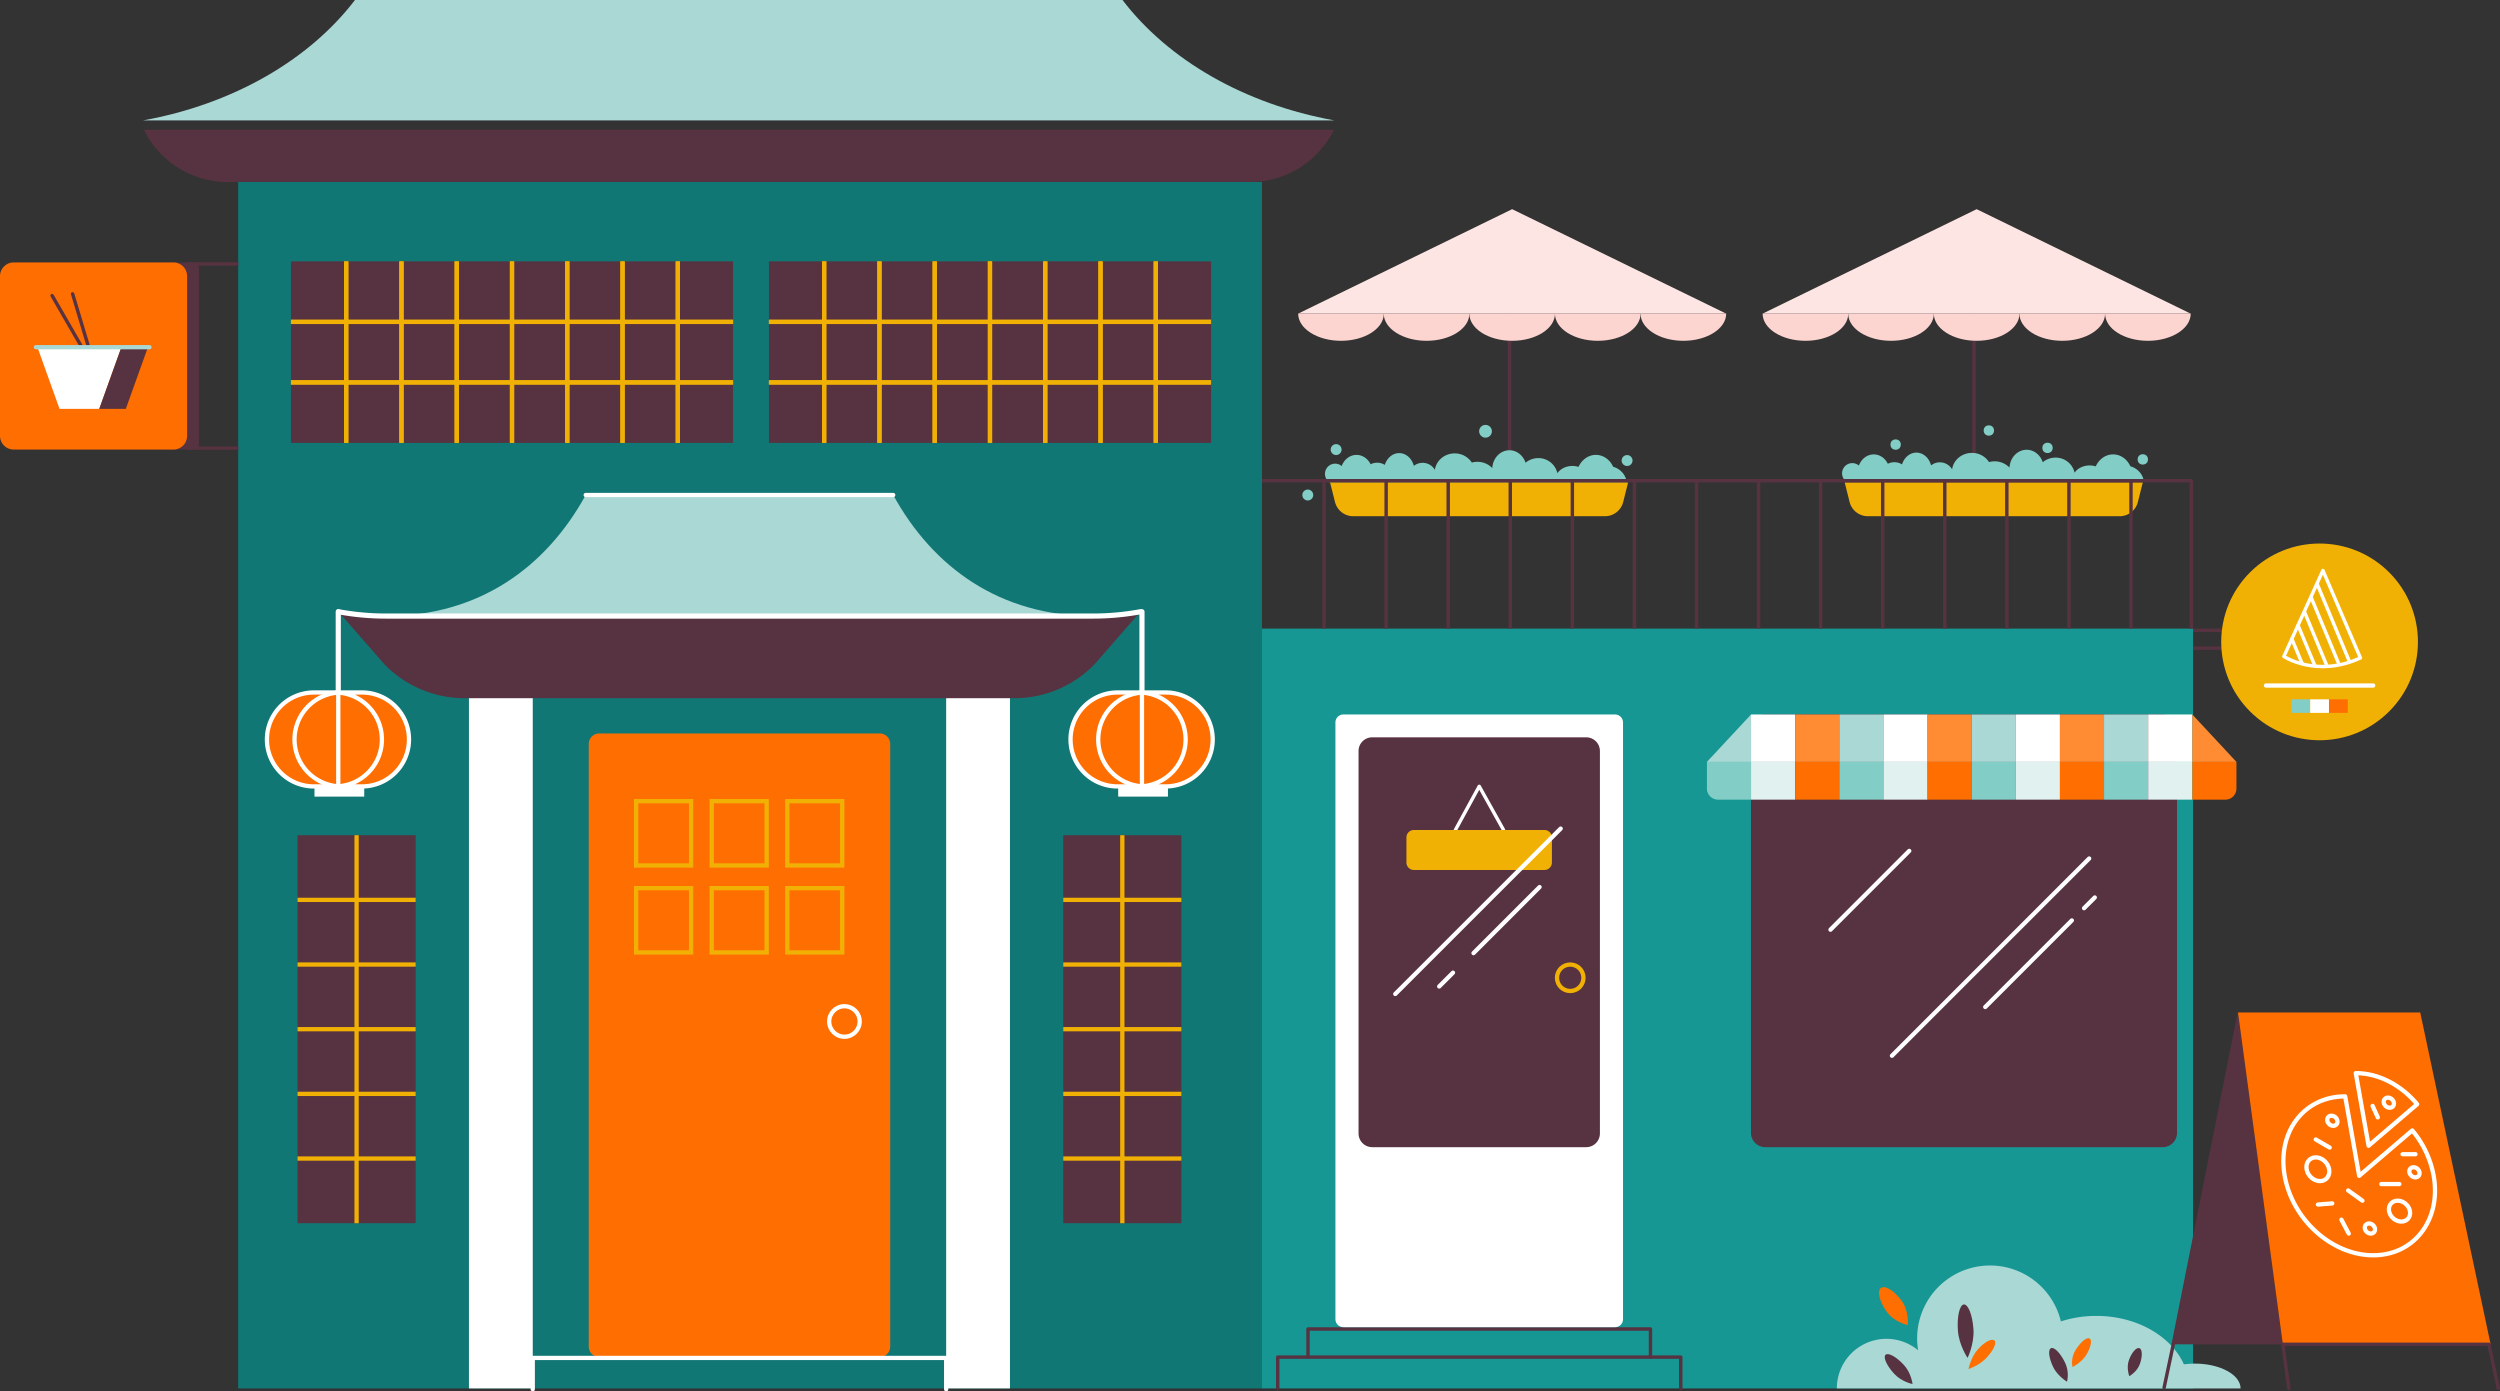 <svg id="Calque_1" data-name="Calque 1" xmlns="http://www.w3.org/2000/svg" viewBox="0 0 2918.88 1624.55"><rect x="0" y="0" width="2918.88" height="1624.55" fill="#333333" stroke="none"/><defs><style>.cls-1,.cls-10,.cls-14,.cls-17,.cls-19,.cls-20,.cls-21,.cls-3,.cls-4{fill:none;}.cls-1,.cls-17{stroke:#573240;}.cls-1,.cls-10,.cls-14,.cls-19,.cls-21,.cls-3,.cls-4{stroke-linecap:round;}.cls-1,.cls-14,.cls-17,.cls-3{stroke-linejoin:round;}.cls-1,.cls-17,.cls-3{stroke-width:4px;}.cls-2{fill:#f1b104;}.cls-14,.cls-19,.cls-3,.cls-4{stroke:#fff;}.cls-10,.cls-19,.cls-20,.cls-21,.cls-4{stroke-miterlimit:10;}.cls-10,.cls-14,.cls-20,.cls-21,.cls-4{stroke-width:5px;}.cls-5{fill:#82cdc5;}.cls-6{fill:#fff;}.cls-7{fill:#ff6e00;}.cls-8{fill:#169794;}.cls-9{fill:#573240;}.cls-10,.cls-20{stroke:#f1b104;}.cls-11{fill:#a9d8d5;}.cls-12{fill:#e0f1f0;}.cls-13{fill:#ff8b33;}.cls-15{fill:#fde5e3;}.cls-16{fill:#fcd4d0;}.cls-18{fill:#107775;}.cls-19{stroke-width:6px;}.cls-21{stroke:#a9d8d5;}</style></defs><title>restorer</title><g id="Слой_1" data-name="Слой 1"><g id="PIZZERIA"><g id="SIGNBOARD"><line class="cls-1" x1="2560.51" y1="735.86" x2="2599.29" y2="735.86"/><line class="cls-1" x1="2560.51" y1="756.72" x2="2599.29" y2="756.72"/><circle class="cls-2" cx="2724.55" cy="830.39" r="114.84" transform="translate(194.51 2088.82) rotate(-45)"/><path class="cls-3" d="M2772.23,849.09,2728.47,747l-45.63,100.4S2721.18,872.75,2772.23,849.09Z" transform="translate(-16.32 -80.94)"/><path class="cls-3" d="M2759.2,852.78l-37.34-89.69" transform="translate(-16.32 -80.94)"/><path class="cls-3" d="M2747.18,856.48l-32.46-78" transform="translate(-16.32 -80.94)"/><path class="cls-3" d="M2733.11,858.33l-26.22-63" transform="translate(-16.32 -80.94)"/><path class="cls-3" d="M2719.11,858.33l-19.57-47" transform="translate(-16.32 -80.94)"/><path class="cls-3" d="M2704.11,855.55l-11.86-28.47" transform="translate(-16.32 -80.94)"/><line class="cls-4" x1="2645.66" y1="800.39" x2="2770.8" y2="800.39"/><rect class="cls-5" x="2675.29" y="816.5" width="21.96" height="15.82"/><rect class="cls-6" x="2697.25" y="816.5" width="21.96" height="15.82"/><rect class="cls-7" x="2719.21" y="816.5" width="21.96" height="15.82"/></g><rect id="BUILDING" class="cls-8" x="1473.45" y="733.92" width="1087.06" height="887.13"/><g id="DOOR"><polyline class="cls-1" points="1491.79 1621.05 1491.79 1584.47 1962.38 1584.47 1962.38 1621.05"/><polyline class="cls-1" points="1527.16 1584.47 1527.16 1551.69 1927 1551.69 1927 1584.47"/><path class="cls-6" d="M1902,1630.48H1584.78a9.27,9.27,0,0,1-9.28-9.26V924.41a9.28,9.28,0,0,1,9.28-9.28H1902a9.29,9.29,0,0,1,9.28,9.28V1621.2a9.27,9.27,0,0,1-9.28,9.28Z" transform="translate(-16.32 -80.94)"/><path class="cls-9" d="M1868.3,1420.32H1618.5a16,16,0,0,1-16-16V957.8a16,16,0,0,1,16-16h249.8a16,16,0,0,1,16,16v446.54A16,16,0,0,1,1868.3,1420.32Z" transform="translate(-16.32 -80.94)"/><polyline class="cls-3" points="1755.48 969.05 1727.08 918.08 1699.24 969.05"/><path class="cls-2" d="M1819.55,1096.7H1667.11a8.72,8.72,0,0,1-8.7-8.7v-29.31a8.71,8.71,0,0,1,8.7-8.7h152.44a8.68,8.68,0,0,1,8.7,8.68V1088A8.7,8.7,0,0,1,1819.55,1096.7Z" transform="translate(-16.32 -80.94)"/><circle class="cls-10" cx="1833.32" cy="1141.6" r="15.45"/><line class="cls-4" x1="1629.05" y1="1160.52" x2="1822.15" y2="967.43"/><line class="cls-4" x1="1720.4" y1="1112.82" x2="1797.52" y2="1035.7"/><line class="cls-4" x1="1680.35" y1="1151.74" x2="1696.45" y2="1135.65"/></g><g id="WINDOW"><g id="WINDOW-2"><path class="cls-9" d="M2541.41,1420.32h-464a16.75,16.75,0,0,1-16.75-16.75V931.88a16.75,16.75,0,0,1,16.75-16.75h464a16.74,16.74,0,0,1,16.7,16.75v471.69A16.75,16.75,0,0,1,2541.41,1420.32Z" transform="translate(-16.32 -80.94)"/><line class="cls-4" x1="2208.94" y1="1232.63" x2="2439.23" y2="1002.34"/><line class="cls-4" x1="2433.25" y1="1060.36" x2="2445.77" y2="1047.84"/><line class="cls-4" x1="2317.88" y1="1175.73" x2="2418.97" y2="1074.64"/><line class="cls-4" x1="2137.19" y1="1085.44" x2="2229.16" y2="993.47"/></g><g id="TENT"><polygon class="cls-11" points="2044.44 834.19 2044.44 889.56 1992.92 889.56 2044.44 834.19"/><path class="cls-5" d="M2060.76,970.5v44.07h-38.59a12.93,12.93,0,0,1-12.93-12.93h0V970.5Z" transform="translate(-16.32 -80.94)"/><rect class="cls-6" x="2044.44" y="834.19" width="51.52" height="55.37"/><rect class="cls-12" x="2044.44" y="889.56" width="51.52" height="44.07"/><rect class="cls-13" x="2095.96" y="834.19" width="51.53" height="55.37"/><rect class="cls-7" x="2095.96" y="889.56" width="51.53" height="44.07"/><rect class="cls-11" x="2147.49" y="834.19" width="51.52" height="55.37"/><rect class="cls-5" x="2147.49" y="889.56" width="51.52" height="44.07"/><rect class="cls-6" x="2199" y="834.19" width="51.52" height="55.37"/><rect class="cls-12" x="2199" y="889.56" width="51.52" height="44.07"/><rect class="cls-13" x="2250.52" y="834.19" width="51.52" height="55.37"/><rect class="cls-7" x="2250.52" y="889.56" width="51.52" height="44.07"/><rect class="cls-11" x="2302.04" y="834.19" width="51.52" height="55.37"/><rect class="cls-5" x="2302.04" y="889.56" width="51.52" height="44.07"/><rect class="cls-6" x="2353.56" y="834.19" width="51.52" height="55.37"/><rect class="cls-12" x="2353.56" y="889.56" width="51.52" height="44.07"/><rect class="cls-13" x="2405.08" y="834.19" width="51.52" height="55.37"/><rect class="cls-7" x="2405.08" y="889.56" width="51.52" height="44.07"/><rect class="cls-11" x="2456.59" y="834.19" width="51.52" height="55.37"/><rect class="cls-5" x="2456.59" y="889.56" width="51.52" height="44.07"/><rect class="cls-6" x="2508.11" y="834.19" width="51.52" height="55.37"/><rect class="cls-12" x="2508.11" y="889.56" width="51.52" height="44.07"/><polygon class="cls-13" points="2611.16 889.56 2559.63 889.56 2559.63 834.19 2611.16 889.56"/><path class="cls-7" d="M2627.48,970.5v31.13a12.93,12.93,0,0,1-12.92,12.94H2576V970.5Z" transform="translate(-16.32 -80.94)"/></g></g><g id="BUSH"><path class="cls-11" d="M2160.91,1702a57.91,57.91,0,0,1,94.92-44.54,84.21,84.21,0,0,1-1.14-13.91,85.08,85.08,0,0,1,167.82-19.82,134.44,134.44,0,0,1,41.37-6.4c47.24,0,87.43,23.62,102.25,56.56a98.53,98.53,0,0,1,12.84-.84c29.45,0,53.31,13,53.31,29Z" transform="translate(-16.32 -80.94)"/><path class="cls-7" d="M2452.53,1662.21c-5.35,9.25-16.43,14.81-16.43,14.81a27.22,27.22,0,0,1,2.94-18.69c5.35-9.25,12.71-15.88,16.43-14.81S2457.88,1653,2452.53,1662.21Z" transform="translate(-16.32 -80.94)"/><path class="cls-7" d="M2236.85,1600.06c8.63,12,6.85,28,6.85,28s-15.76-3.41-24.39-15.39-11.69-24.52-6.84-28S2228.23,1588.07,2236.85,1600.06Z" transform="translate(-16.32 -80.94)"/><path class="cls-9" d="M2239.19,1674.6c8.7,9.43,10.13,22.25,10.13,22.25s-12.67-2.46-21.37-11.89-13.23-19.4-10.12-22.26S2230.5,1665.16,2239.19,1674.6Z" transform="translate(-16.32 -80.94)"/><path class="cls-7" d="M2336.11,1665.76c-8.32,9.22-21.46,13.63-21.46,13.63s2.63-13.92,11-23.13,16.29-12.85,19.19-10.23S2344.39,1656.55,2336.11,1665.76Z" transform="translate(-16.32 -80.94)"/><path class="cls-9" d="M2514.67,1673.65c-3.25,9-12.26,14.09-12.26,14.09s-3.75-9.62-.5-18.67,8.74-15.35,12.27-14.08S2517.92,1664.61,2514.67,1673.65Z" transform="translate(-16.32 -80.94)"/><path class="cls-9" d="M2427.66,1672.52a34.07,34.07,0,0,1,2,21.63s-11.27-6.76-16.33-17.59-6-20.51-2-21.63S2422.6,1661.69,2427.66,1672.52Z" transform="translate(-16.32 -80.94)"/><path class="cls-9" d="M2320.42,1632.82c1.19,17.23-6.86,33.53-6.86,33.53s-10.09-14.76-11.29-32,2.25-30.07,7-30.4S2319.22,1615.59,2320.42,1632.82Z" transform="translate(-16.32 -80.94)"/></g><g id="STAND"><polygon class="cls-9" points="2535.32 1569.55 2665.39 1569.54 2612.98 1182.1 2612.53 1182.1 2535.32 1569.55"/><line class="cls-1" x1="2537.65" y1="1568.55" x2="2526.73" y2="1620.06"/><polygon class="cls-7" points="2665.35 1569.55 2907.92 1569.55 2825.74 1182.1 2612.98 1182.1 2665.35 1569.55"/><polyline class="cls-1" points="2916.88 1621.05 2905.96 1569.54 2665.39 1569.54 2672.34 1621.05"/><path class="cls-14" d="M2857.77,1453.79c9,51.24-22.58,92.76-70.63,92.76s-94.3-41.52-103.33-92.76,22.58-92.76,70.62-92.76l16.35,92.76,62-53A114.56,114.56,0,0,1,2857.77,1453.79Z" transform="translate(-16.32 -80.94)"/><path class="cls-14" d="M2838.48,1370.18l-56.71,48.47-14.95-84.79C2793.84,1333.86,2820.24,1348.23,2838.48,1370.18Z" transform="translate(-16.32 -80.94)"/><ellipse class="cls-4" cx="2722.55" cy="1446.09" rx="12.29" ry="14.83" transform="translate(-313.95 1983.18) rotate(-39.54)"/><ellipse class="cls-4" cx="2817.86" cy="1494.99" rx="11.18" ry="13.33" transform="translate(-204.02 2482.65) rotate(-47.52)"/><line class="cls-4" x1="2703.74" y1="1330.39" x2="2720" y2="1339.84"/><line class="cls-4" x1="2780.28" y1="1382.47" x2="2801.38" y2="1382.47"/><line class="cls-4" x1="2741.57" y1="1389.92" x2="2758.25" y2="1401.86"/><line class="cls-14" x1="2706.31" y1="1406.34" x2="2723.02" y2="1405.05"/><ellipse class="cls-14" cx="2783.32" cy="1515.31" rx="5.4" ry="6.44" transform="translate(-230.23 2463.77) rotate(-47.52)"/><ellipse class="cls-14" cx="2739.47" cy="1389.49" rx="5.4" ry="6.44" transform="translate(-151.68 2390.57) rotate(-47.52)"/><ellipse class="cls-14" cx="2805.38" cy="1368.39" rx="5.4" ry="6.44" transform="translate(-114.71 2432.33) rotate(-47.52)"/><ellipse class="cls-14" cx="2835.31" cy="1449.67" rx="5.4" ry="6.44" transform="translate(-164.94 2480.8) rotate(-47.52)"/><line class="cls-14" x1="2770.14" y1="1291.21" x2="2776.19" y2="1304.6"/><line class="cls-14" x1="2733.73" y1="1424.04" x2="2742.29" y2="1440.3"/><line class="cls-14" x1="2805.11" y1="1347.59" x2="2820.2" y2="1347.59"/></g><g id="TERRACE"><g id="UMBRELLAS"><line class="cls-1" x1="2304.76" y1="561.24" x2="2304.76" y2="366.18"/><polygon class="cls-15" points="2557.69 366.18 2057.94 366.18 2307.82 244.22 2557.69 366.18"/><path class="cls-16" d="M2074.26,447.12c0,17.52,22.38,31.73,50,31.73s50-14.21,50-31.73Z" transform="translate(-16.32 -80.94)"/><path class="cls-16" d="M2174.21,447.12c0,17.52,22.38,31.73,50,31.73s50-14.21,50-31.73Z" transform="translate(-16.32 -80.94)"/><path class="cls-16" d="M2274.16,447.12c0,17.52,22.38,31.73,50,31.73s50-14.21,50-31.73Z" transform="translate(-16.32 -80.94)"/><path class="cls-16" d="M2374.11,447.12c0,17.52,22.38,31.73,50,31.73s50-14.21,50-31.73Z" transform="translate(-16.32 -80.94)"/><path class="cls-16" d="M2474.11,447.12c0,17.52,22.38,31.73,50,31.73s50-14.21,50-31.73Z" transform="translate(-16.32 -80.94)"/><line class="cls-1" x1="1762.44" y1="561.24" x2="1762.44" y2="366.18"/><polygon class="cls-15" points="2015.38 366.18 1515.63 366.18 1765.5 244.22 2015.38 366.18"/><path class="cls-16" d="M1532,447.12c0,17.52,22.37,31.73,50,31.73s50-14.21,50-31.73Z" transform="translate(-16.32 -80.94)"/><path class="cls-16" d="M1631.9,447.12c0,17.52,22.37,31.73,50,31.73s50-14.21,50-31.73Z" transform="translate(-16.32 -80.94)"/><path class="cls-16" d="M1731.85,447.12c0,17.52,22.37,31.73,50,31.73s50-14.21,50-31.73Z" transform="translate(-16.32 -80.94)"/><path class="cls-16" d="M1831.8,447.12c0,17.52,22.37,31.73,50,31.73s50-14.21,50-31.73Z" transform="translate(-16.32 -80.94)"/><path class="cls-16" d="M1931.75,447.12c0,17.52,22.37,31.73,50,31.73s50-14.21,50-31.73Z" transform="translate(-16.32 -80.94)"/></g><g id="PLANTS"><path class="cls-2" d="M2491.11,683.65h-294a21.93,21.93,0,0,1-21.27-16.58l-5.76-22.9h348.08l-5.76,22.9A21.92,21.92,0,0,1,2491.11,683.65Z" transform="translate(-16.32 -80.94)"/><path class="cls-5" d="M2173.11,643.59l.1.39a11.9,11.9,0,1,1,11.74-20.7,12.22,12.22,0,0,1,1.74,1.2c2.8-7.64,9.51-13,17.32-13,7.1,0,13.26,4.42,16.44,10.93a17,17,0,0,1,16.57.74c2.52-8,9.1-13.76,16.8-13.76,8.07,0,14.9,6.28,17.13,14.9a16.53,16.53,0,0,1,24.56,4.68c1.46-10.85,11.25-19.24,23.12-19.24a23.57,23.57,0,0,1,20,10.72,24.57,24.57,0,0,1,6.55-.89,24,24,0,0,1,17.36,7.32c.58-11.61,9.29-20.82,20-20.82,8.66,0,16,6.07,18.82,14.57a23,23,0,0,1,14.88-5.4,22.6,22.6,0,0,1,22.28,17.62c3.4-5.05,10-8.47,17.53-8.47a23.88,23.88,0,0,1,7.17,1.08c3.76-8.3,11.41-14,20.24-14s16.41,5.63,20.18,13.87c8.63,2.52,15,9.65,15.81,18.26Z" transform="translate(-16.32 -80.94)"/><circle class="cls-5" cx="2213.25" cy="519.06" r="6.04"/><circle class="cls-5" cx="2501.84" cy="536.38" r="6.04"/><circle class="cls-5" cx="2390.59" cy="522.92" r="6.04"/><circle class="cls-5" cx="2322.09" cy="502.64" r="6.04"/><path class="cls-5" d="M1569.22,644.17l.1.38a11.9,11.9,0,1,1,11.73-20.71,11.76,11.76,0,0,1,1.76,1.22c2.8-7.64,9.5-13,17.32-13,7.09,0,13.26,4.42,16.44,10.93a16.86,16.86,0,0,1,16.56.74c2.53-8,9.1-13.76,16.81-13.76,8.06,0,14.9,6.28,17.12,14.9a16.54,16.54,0,0,1,23.23,2.73,15.24,15.24,0,0,1,1.33,1.95c1.46-10.85,11.26-19.24,23.13-19.24a23.57,23.57,0,0,1,20,10.72,24.5,24.5,0,0,1,6.54-.89,24,24,0,0,1,17.37,7.32c.57-11.61,9.28-20.83,20-20.83,8.66,0,16,6.07,18.82,14.57a23.07,23.07,0,0,1,14.88-5.39,22.6,22.6,0,0,1,22.28,17.62c3.39-5,10-8.47,17.53-8.47a23.88,23.88,0,0,1,7.17,1.08c3.75-8.3,11.41-14,20.24-14s16.41,5.63,20.18,13.87c8.62,2.51,15,9.65,15.8,18.26Z" transform="translate(-16.32 -80.94)"/><path class="cls-2" d="M1890.28,683.65h-294A21.92,21.92,0,0,1,1575,667.07l-5.76-22.9h348l-5.76,22.9A21.93,21.93,0,0,1,1890.28,683.65Z" transform="translate(-16.32 -80.94)"/><circle class="cls-5" cx="1734.42" cy="503.53" r="7.47"/><circle class="cls-5" cx="1899.71" cy="537.69" r="6.38"/><circle class="cls-5" cx="1560" cy="524.9" r="6.38"/><circle class="cls-5" cx="1526.9" cy="577.96" r="6.38"/></g><polyline class="cls-17" points="1473.45 561.24 2558.52 561.24 2558.52 733.93"/><line class="cls-17" x1="1545.92" y1="561.24" x2="1545.92" y2="733.92"/><line class="cls-17" x1="1618.39" y1="561.24" x2="1618.39" y2="733.92"/><line class="cls-17" x1="1690.86" y1="561.24" x2="1690.86" y2="733.92"/><line class="cls-17" x1="1763.33" y1="561.24" x2="1763.33" y2="733.92"/><line class="cls-17" x1="1835.8" y1="561.24" x2="1835.8" y2="733.92"/><line class="cls-17" x1="1908.27" y1="561.24" x2="1908.27" y2="733.92"/><line class="cls-17" x1="1980.74" y1="561.24" x2="1980.74" y2="733.92"/><line class="cls-17" x1="2053.21" y1="561.24" x2="2053.21" y2="733.92"/><line class="cls-17" x1="2125.68" y1="561.24" x2="2125.68" y2="733.92"/><line class="cls-17" x1="2198.15" y1="561.24" x2="2198.15" y2="733.92"/><line class="cls-17" x1="2270.63" y1="561.24" x2="2270.63" y2="733.92"/><line class="cls-17" x1="2343.09" y1="561.24" x2="2343.09" y2="733.92"/><line class="cls-17" x1="2415.57" y1="561.24" x2="2415.57" y2="733.92"/><line class="cls-17" x1="2488.04" y1="561.24" x2="2488.04" y2="733.92"/></g></g><g id="CHINESE_RESTARAUNT" data-name="CHINESE RESTARAUNT"><g id="BUILDING-2"><rect class="cls-18" x="278.1" y="212.48" width="1195.35" height="1408.57"/><rect class="cls-6" x="547.52" y="814.33" width="74.49" height="806.72"/><rect class="cls-6" x="1104.7" y="814.33" width="74.49" height="806.72"/></g><g id="LIGHTS"><line class="cls-19" x1="394.94" y1="714.23" x2="394.94" y2="806.84"/><path class="cls-7" d="M493.84,944.28A54.85,54.85,0,0,1,439,999.12h-55.5a54.84,54.84,0,0,1,0-109.67H439A54.85,54.85,0,0,1,493.84,944.28Z" transform="translate(-16.32 -80.94)"/><path class="cls-7" d="M493.84,944.28A54.85,54.85,0,0,1,439,999.12H415a36.53,36.53,0,0,1-3.78-.13,54.84,54.84,0,0,0,0-109.41c1.25-.08,2.51-.13,3.78-.13h24A54.85,54.85,0,0,1,493.84,944.28Z" transform="translate(-16.32 -80.94)"/><path class="cls-7" d="M411.26,999c-1.25.08-2.52.13-3.79.13h-24A54.84,54.84,0,0,1,382,889.46h25.48c1.27,0,2.54,0,3.79.12a54.84,54.84,0,0,0,0,109.42Z" transform="translate(-16.32 -80.94)"/><path class="cls-4" d="M493.84,944.28A54.85,54.85,0,0,1,439,999.12H415a36.53,36.53,0,0,1-3.78-.13,54.84,54.84,0,0,0,0-109.41c1.25-.08,2.51-.13,3.78-.13h24A54.85,54.85,0,0,1,493.84,944.28Z" transform="translate(-16.32 -80.94)"/><path class="cls-4" d="M407.47,999.13h-24A54.84,54.84,0,0,1,382,889.46h27.43" transform="translate(-16.32 -80.94)"/><line class="cls-4" x1="394.94" y1="808.64" x2="394.94" y2="918.06"/><rect class="cls-6" x="367.19" y="918.19" width="58.07" height="11.9"/><path class="cls-4" d="M411.26,889.58a54.84,54.84,0,0,0,0,109.42" transform="translate(-16.32 -80.94)"/><line class="cls-19" x1="1333.31" y1="714.23" x2="1333.31" y2="806.84"/><path class="cls-7" d="M1432.21,944.28a54.85,54.85,0,0,1-54.83,54.84h-55.5a54.84,54.84,0,1,1-1.48-109.67h57A54.85,54.85,0,0,1,1432.21,944.28Z" transform="translate(-16.32 -80.94)"/><path class="cls-7" d="M1432.21,944.28a54.85,54.85,0,0,1-54.83,54.84h-24a36.53,36.53,0,0,1-3.78-.13,54.84,54.84,0,0,0,0-109.41c1.25-.08,2.51-.13,3.78-.13h24A54.85,54.85,0,0,1,1432.21,944.28Z" transform="translate(-16.32 -80.94)"/><path class="cls-7" d="M1349.63,999c-1.25.08-2.52.13-3.79.13h-24a54.84,54.84,0,1,1-1.48-109.67h25.48c1.27,0,2.54,0,3.79.12a54.84,54.84,0,0,0,0,109.42Z" transform="translate(-16.32 -80.94)"/><path class="cls-4" d="M1432.21,944.28a54.85,54.85,0,0,1-54.83,54.84h-24a36.53,36.53,0,0,1-3.78-.13,54.84,54.84,0,0,0,0-109.41c1.25-.08,2.51-.13,3.78-.13h24A54.85,54.85,0,0,1,1432.21,944.28Z" transform="translate(-16.32 -80.94)"/><path class="cls-4" d="M1345.84,999.13h-24a54.84,54.84,0,1,1-1.48-109.67h27.42" transform="translate(-16.32 -80.94)"/><line class="cls-4" x1="1333.31" y1="808.64" x2="1333.31" y2="918.06"/><rect class="cls-6" x="1305.56" y="918.19" width="58.07" height="11.9"/><path class="cls-4" d="M1349.63,889.58a54.84,54.84,0,0,0,0,109.42" transform="translate(-16.32 -80.94)"/></g><g id="WINDOWS"><rect class="cls-9" x="347.37" y="975.15" width="137.93" height="453.01"/><line class="cls-20" x1="416.33" y1="975.15" x2="416.33" y2="1428.16"/><line class="cls-20" x1="485.3" y1="1352.66" x2="347.37" y2="1352.66"/><line class="cls-20" x1="485.3" y1="1277.16" x2="347.37" y2="1277.16"/><line class="cls-20" x1="485.3" y1="1201.65" x2="347.37" y2="1201.65"/><line class="cls-20" x1="485.3" y1="1126.15" x2="347.37" y2="1126.15"/><line class="cls-20" x1="485.3" y1="1050.65" x2="347.37" y2="1050.65"/><rect class="cls-9" x="1241.42" y="975.15" width="137.93" height="453.01"/><line class="cls-20" x1="1310.38" y1="975.15" x2="1310.38" y2="1428.16"/><line class="cls-20" x1="1379.35" y1="1352.66" x2="1241.42" y2="1352.66"/><line class="cls-20" x1="1379.35" y1="1277.16" x2="1241.42" y2="1277.16"/><line class="cls-20" x1="1379.35" y1="1201.65" x2="1241.42" y2="1201.65"/><line class="cls-20" x1="1379.35" y1="1126.15" x2="1241.42" y2="1126.15"/><line class="cls-20" x1="1379.35" y1="1050.65" x2="1241.42" y2="1050.65"/><rect class="cls-9" x="897.75" y="305.18" width="516.21" height="211.93"/><polyline class="cls-20" points="962.27 305.18 962.27 375.82 897.74 375.82"/><polyline class="cls-20" points="897.74 375.82 962.27 375.82 962.27 446.47 897.74 446.47"/><polyline class="cls-20" points="897.74 446.47 962.27 446.47 962.27 517.11"/><polyline class="cls-20" points="1026.8 305.18 1026.8 375.82 962.27 375.82 962.27 305.18"/><rect class="cls-20" x="962.27" y="375.83" width="64.53" height="70.64"/><polyline class="cls-20" points="962.27 517.11 962.27 446.47 1026.8 446.47 1026.8 517.11"/><polyline class="cls-20" points="1091.32 305.18 1091.32 375.82 1026.8 375.82 1026.8 305.18"/><rect class="cls-20" x="1026.8" y="375.83" width="64.53" height="70.64"/><polyline class="cls-20" points="1026.8 517.11 1026.8 446.47 1091.32 446.47 1091.32 517.11"/><polyline class="cls-20" points="1155.85 305.18 1155.85 375.82 1091.32 375.82 1091.32 305.18"/><rect class="cls-20" x="1091.33" y="375.83" width="64.53" height="70.64"/><polyline class="cls-20" points="1091.32 517.11 1091.32 446.47 1155.85 446.47 1155.85 517.11"/><polyline class="cls-20" points="1220.38 305.18 1220.38 375.82 1155.85 375.82 1155.85 305.18"/><rect class="cls-20" x="1155.85" y="375.83" width="64.53" height="70.64"/><polyline class="cls-20" points="1155.85 517.11 1155.85 446.47 1220.38 446.47 1220.38 517.11"/><polyline class="cls-20" points="1284.91 305.18 1284.91 375.82 1220.38 375.82 1220.38 305.18"/><rect class="cls-20" x="1220.38" y="375.83" width="64.53" height="70.64"/><polyline class="cls-20" points="1220.38 517.11 1220.38 446.47 1284.91 446.47 1284.91 517.11"/><polyline class="cls-20" points="1349.43 305.18 1349.43 375.82 1284.91 375.82 1284.91 305.18"/><rect class="cls-20" x="1284.91" y="375.83" width="64.53" height="70.64"/><polyline class="cls-20" points="1284.91 517.11 1284.91 446.47 1349.43 446.47 1349.43 517.11"/><polyline class="cls-20" points="1413.96 375.82 1349.43 375.82 1349.43 305.18"/><polyline class="cls-20" points="1413.96 446.47 1349.43 446.47 1349.43 375.82 1413.96 375.82"/><polyline class="cls-20" points="1349.43 517.11 1349.43 446.47 1413.96 446.47"/><rect class="cls-9" x="339.69" y="305.18" width="516.21" height="211.93"/><polyline class="cls-20" points="404.22 305.18 404.22 375.82 339.69 375.82"/><polyline class="cls-20" points="339.69 375.82 404.22 375.82 404.22 446.47 339.69 446.47"/><polyline class="cls-20" points="339.69 446.47 404.22 446.47 404.22 517.11"/><polyline class="cls-20" points="468.74 305.18 468.74 375.82 404.22 375.82 404.22 305.18"/><rect class="cls-20" x="404.22" y="375.83" width="64.53" height="70.64"/><polyline class="cls-20" points="404.22 517.11 404.22 446.47 468.74 446.47 468.74 517.11"/><polyline class="cls-20" points="533.27 305.18 533.27 375.82 468.74 375.82 468.74 305.18"/><rect class="cls-20" x="468.74" y="375.83" width="64.53" height="70.64"/><polyline class="cls-20" points="468.74 517.11 468.74 446.47 533.27 446.47 533.27 517.11"/><polyline class="cls-20" points="597.8 305.18 597.8 375.82 533.27 375.82 533.27 305.18"/><rect class="cls-20" x="533.27" y="375.83" width="64.53" height="70.64"/><polyline class="cls-20" points="533.27 517.11 533.27 446.47 597.8 446.47 597.8 517.11"/><polyline class="cls-20" points="662.32 305.18 662.32 375.82 597.8 375.82 597.8 305.18"/><rect class="cls-20" x="597.8" y="375.83" width="64.53" height="70.64"/><polyline class="cls-20" points="597.8 517.11 597.8 446.47 662.32 446.47 662.32 517.11"/><polyline class="cls-20" points="726.85 305.18 726.85 375.82 662.32 375.82 662.32 305.18"/><rect class="cls-20" x="662.32" y="375.83" width="64.53" height="70.64"/><polyline class="cls-20" points="662.32 517.11 662.32 446.47 726.85 446.47 726.85 517.11"/><polyline class="cls-20" points="791.38 305.18 791.38 375.82 726.85 375.82 726.85 305.18"/><rect class="cls-20" x="726.85" y="375.83" width="64.53" height="70.64"/><polyline class="cls-20" points="726.85 517.11 726.85 446.47 791.38 446.47 791.38 517.11"/><polyline class="cls-20" points="855.9 375.82 791.38 375.82 791.38 305.18"/><polyline class="cls-20" points="855.9 446.47 791.38 446.47 791.38 375.82 855.9 375.82"/><polyline class="cls-20" points="791.38 517.11 791.38 446.47 855.9 446.47"/></g><g id="SIGNBOARD-2"><path class="cls-9" d="M242.37,605.82H36.3a6.19,6.19,0,0,1-6.19-6.19V393.56a6.2,6.2,0,0,1,6.19-6.2H242.37a6.21,6.21,0,0,1,6.2,6.2V599.63A6.2,6.2,0,0,1,242.37,605.82Z" transform="translate(-16.32 -80.94)"/><path class="cls-7" d="M218.79,605.82H32.32a16,16,0,0,1-16-16V403.36a16,16,0,0,1,16-16H218.79a16,16,0,0,1,16,16V589.82A16,16,0,0,1,218.79,605.82Z" transform="translate(-16.32 -80.94)"/><line class="cls-17" x1="278.35" y1="523.16" x2="218.46" y2="523.16"/><line class="cls-17" x1="218.46" y1="308.15" x2="278.35" y2="308.15"/><line class="cls-1" x1="104.47" y1="408.8" x2="84.78" y2="343.12"/><line class="cls-1" x1="60.84" y1="345.13" x2="95.52" y2="405.35"/><polygon class="cls-6" points="115.88 477.39 69.53 477.39 43.69 405.35 141.72 405.35 115.88 477.39"/><polygon class="cls-9" points="172.73 405.36 146.89 477.39 115.87 477.39 141.72 405.36 172.73 405.36"/><line class="cls-21" x1="41.96" y1="405.35" x2="174.46" y2="405.35"/></g><g id="DOOR-2"><path class="cls-7" d="M1043.38,1665.41H716a12.28,12.28,0,0,1-12.28-12.28h0V949.55A12.27,12.27,0,0,1,716,937.28h327.41a12.27,12.27,0,0,1,12.27,12.27h0v703.58a12.27,12.27,0,0,1-12.26,12.28Z" transform="translate(-16.32 -80.94)"/><rect class="cls-20" x="742.73" y="935.42" width="64.15" height="75.05"/><rect class="cls-20" x="830.96" y="935.42" width="64.15" height="75.05"/><rect class="cls-20" x="919.19" y="935.42" width="64.15" height="75.05"/><rect class="cls-20" x="742.73" y="1036.96" width="64.15" height="75.05"/><rect class="cls-20" x="830.96" y="1036.96" width="64.15" height="75.05"/><rect class="cls-20" x="919.19" y="1036.96" width="64.15" height="75.05"/><circle class="cls-14" cx="985.93" cy="1192.63" r="17.8"/><polyline class="cls-4" points="622.01 1622.05 622.01 1585.47 1104.7 1585.47 1104.7 1622.05"/></g><g id="ROOF"><path class="cls-11" d="M1292.36,800.23H467c108.68,0,186.89-57,233.18-141.33h359C1105.48,743.19,1183.68,800.23,1292.36,800.23Z" transform="translate(-16.32 -80.94)"/><path class="cls-9" d="M465.11,856.49a130.26,130.26,0,0,0,93.59,39.63h642a130.3,130.3,0,0,0,93.58-39.63l53.54-61.32a304,304,0,0,1-55.43,5.06H467a304.22,304.22,0,0,1-55.45-5.06Z" transform="translate(-16.32 -80.94)"/><path class="cls-19" d="M1347.79,795.17a304,304,0,0,1-55.43,5.06H467a304.22,304.22,0,0,1-55.45-5.06" transform="translate(-16.32 -80.94)"/><path class="cls-11" d="M1574.2,221.49H183.47c105.21-19,194-70.75,247.29-140.55h896.13C1380.17,150.74,1469,202.52,1574.2,221.49Z" transform="translate(-16.32 -80.94)"/><path class="cls-9" d="M1573.7,232.42a108.7,108.7,0,0,1-97.68,61H282a108.7,108.7,0,0,1-97.68-61Z" transform="translate(-16.32 -80.94)"/><line class="cls-4" x1="683.86" y1="577.96" x2="1042.86" y2="577.96"/></g></g></g></svg>